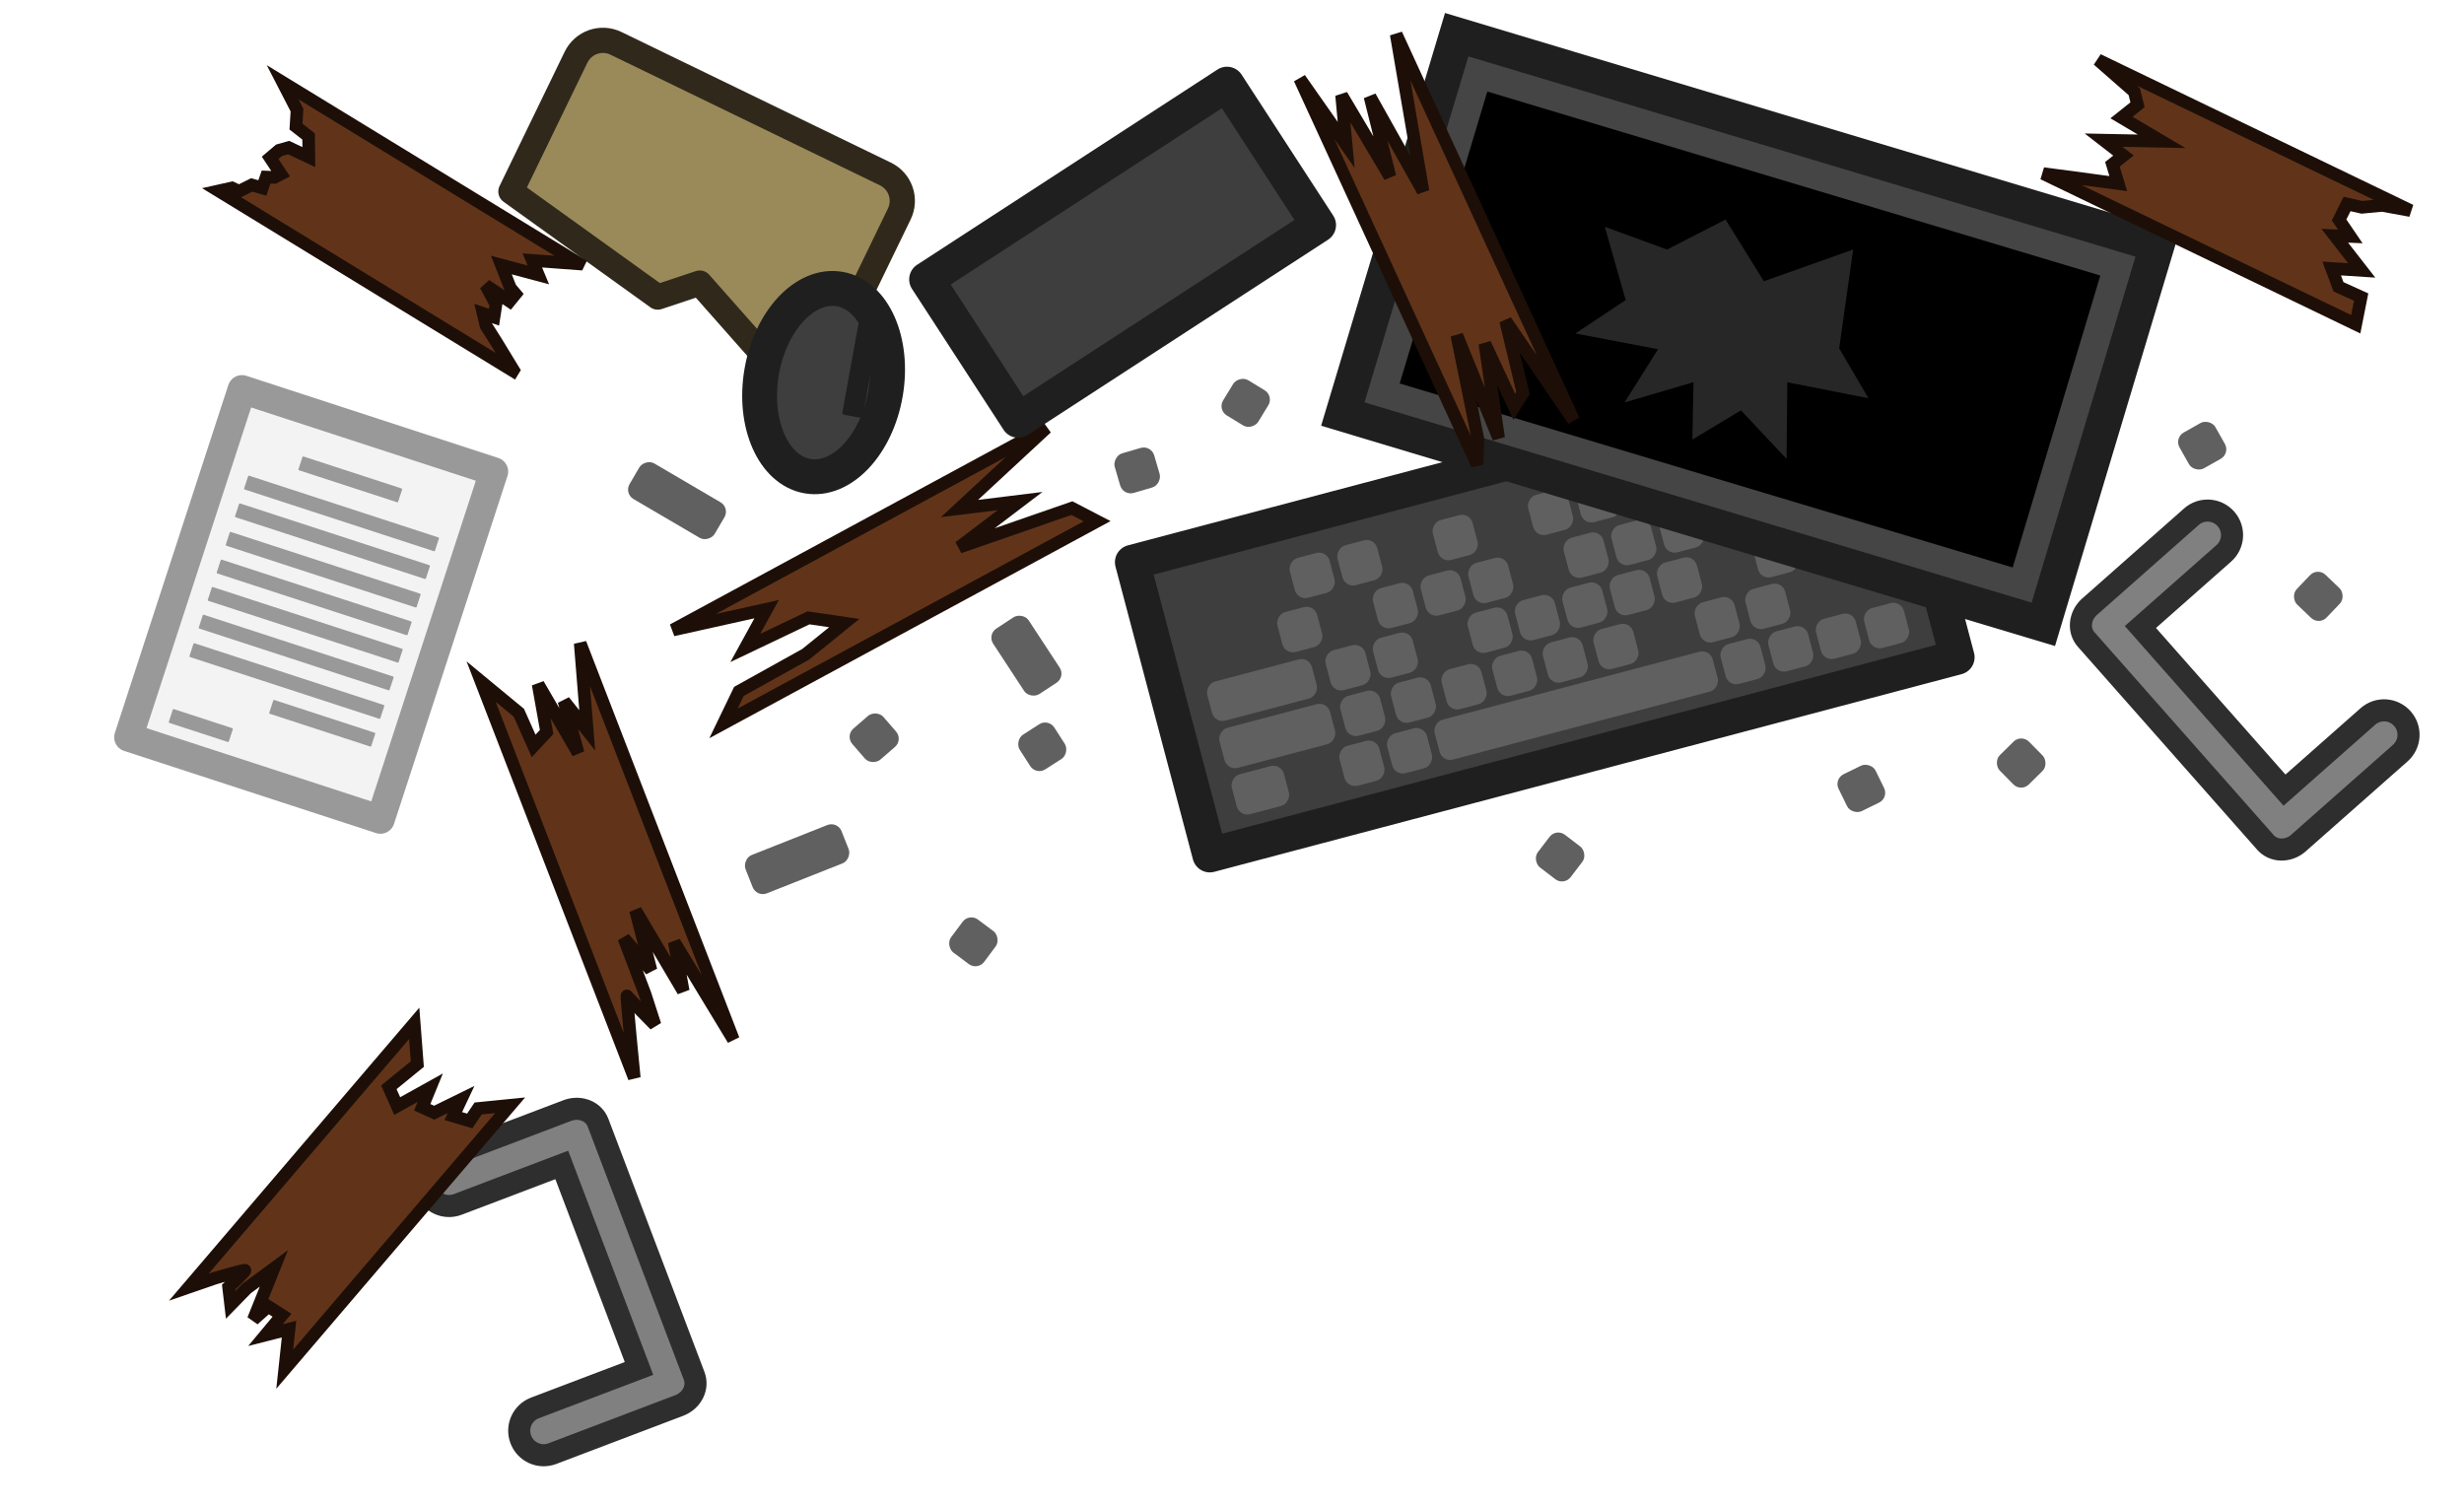 <?xml version="1.0" encoding="UTF-8" standalone="no"?>
<!-- Created with Inkscape (http://www.inkscape.org/) -->

<svg
   width="390.567"
   height="238.736"
   viewBox="0 0 103.338 63.166"
   version="1.1"
   id="svg1"
   inkscape:version="1.3.2 (1:1.3.2+202404261509+091e20ef0f)"
   sodipodi:docname="hq_desk_left_residue.svg"
   xmlns:inkscape="http://www.inkscape.org/namespaces/inkscape"
   xmlns:sodipodi="http://sodipodi.sourceforge.net/DTD/sodipodi-0.dtd"
   xmlns="http://www.w3.org/2000/svg"
   xmlns:svg="http://www.w3.org/2000/svg">
  <sodipodi:namedview
     id="namedview1"
     pagecolor="#ffffff"
     bordercolor="#000000"
     borderopacity="0.25"
     inkscape:showpageshadow="2"
     inkscape:pageopacity="0.0"
     inkscape:pagecheckerboard="0"
     inkscape:deskcolor="#d1d1d1"
     inkscape:document-units="px"
     inkscape:zoom="1.9830139"
     inkscape:cx="170.44762"
     inkscape:cy="89.510215"
     inkscape:window-width="2560"
     inkscape:window-height="1368"
     inkscape:window-x="0"
     inkscape:window-y="0"
     inkscape:window-maximized="1"
     inkscape:current-layer="g9476" />
  <defs
     id="defs1" />
  <g
     inkscape:label="Στρώση 1"
     inkscape:groupmode="layer"
     id="layer1"
     transform="translate(50.608,-236.421)">
    <g
       id="g9476"
       transform="matrix(1,0,0,-1,-2931.087,188.383)">
      <path
         id="rect998-3"
         style="fill:#61341a;fill-opacity:1;stroke:#1d0f07;stroke-width:0.529;stroke-linecap:square;stroke-opacity:1"
         d="m 2908.702,-74.459 3.93,0.875 -0.894,-1.628 2.65,1.263 1.5,-0.22 -1.614,-1.306 -2.804,-1.559 -0.648,-1.342 15.668,8.479 -1.056,0.548 -4.724,-1.639 2.548,1.935 -2.54,-0.313 3.651,3.385 z" />
      <path
         id="path9290"
         style="display:inline;fill:#808080;fill-opacity:1;stroke:#2e2e2e;stroke-width:0.926;stroke-miterlimit:4;stroke-dasharray:none;stroke-opacity:1"
         d="m 2972.384,-69.709 c 0.426,0.376 1.072,0.336 1.448,-0.09 0.376,-0.426 0.336,-1.071 -0.09,-1.447 l -3.496,-3.088 6.043,-6.841 3.496,3.088 c 0.426,0.376 1.071,0.337 1.448,-0.089 0.376,-0.426 0.336,-1.072 -0.09,-1.448 l -4.265,-3.767 c -0.014,-0.012 -0.026,-0.023 -0.04,-0.035 -0.424,-0.341 -1.015,-0.32 -1.348,0.057 l -7.46,8.445 -0.06,0.067 c -0.333,0.377 -0.281,0.966 0.11,1.344 0.012,0.012 0.026,0.023 0.04,0.035 z"
         sodipodi:nodetypes="cssccsssscscsccc" />
      <path
         id="path9292"
         style="display:inline;fill:#808080;fill-opacity:1;stroke:#2e2e2e;stroke-width:0.926;stroke-miterlimit:4;stroke-dasharray:none;stroke-opacity:1"
         d="m 2903.645,-109.002 c -0.531,-0.202 -1.121,0.064 -1.323,0.595 -0.202,0.531 0.064,1.121 0.595,1.323 l 4.361,1.655 -3.239,8.534 -4.361,-1.655 c -0.531,-0.202 -1.121,0.063 -1.323,0.594 -0.202,0.531 0.064,1.121 0.595,1.323 l 5.32,2.019 c 0.017,0.006 0.033,0.012 0.05,0.018 0.517,0.169 1.063,-0.059 1.241,-0.529 l 3.999,-10.535 0.032,-0.084 c 0.178,-0.47 -0.078,-1.003 -0.578,-1.219 -0.016,-0.007 -0.032,-0.013 -0.049,-0.02 z"
         sodipodi:nodetypes="cssccsssscscsccc" />
      <rect
         style="fill:#606060;fill-opacity:1;stroke:none;stroke-width:2.534;stroke-linecap:round;stroke-linejoin:round;stroke-miterlimit:5;stroke-dasharray:none;stroke-opacity:1;paint-order:fill markers stroke"
         id="rect9312"
         width="1.724"
         height="1.729"
         x="-1676.98"
         y="2393.357"
         ry="0.458"
         rx="0.458"
         transform="rotate(-126.711)" />
      <rect
         style="fill:#606060;fill-opacity:1;stroke:none;stroke-width:2.534;stroke-linecap:round;stroke-linejoin:round;stroke-miterlimit:5;stroke-dasharray:none;stroke-opacity:1;paint-order:fill markers stroke"
         id="rect9322"
         width="4.136"
         height="1.729"
         x="-2546.634"
         y="-1412.065"
         ry="0.458"
         rx="0.458"
         transform="rotate(149.628)" />
      <rect
         style="fill:#606060;fill-opacity:1;stroke:none;stroke-width:2.534;stroke-linecap:round;stroke-linejoin:round;stroke-miterlimit:5;stroke-dasharray:none;stroke-opacity:1;paint-order:fill markers stroke"
         id="rect9328"
         width="1.724"
         height="1.729"
         x="-1372.482"
         y="-2623.498"
         ry="0.458"
         rx="0.458"
         transform="rotate(116.039)" />
      <rect
         style="fill:#606060;fill-opacity:1;stroke:none;stroke-width:2.534;stroke-linecap:round;stroke-linejoin:round;stroke-miterlimit:5;stroke-dasharray:none;stroke-opacity:1;paint-order:fill markers stroke"
         id="rect9332"
         width="1.724"
         height="1.729"
         x="-2418.555"
         y="1645.935"
         ry="0.458"
         rx="0.458"
         transform="rotate(-147.294)" />
      <rect
         style="fill:#606060;fill-opacity:1;stroke:none;stroke-width:2.534;stroke-linecap:round;stroke-linejoin:round;stroke-miterlimit:5;stroke-dasharray:none;stroke-opacity:1;paint-order:fill markers stroke"
         id="rect9344"
         width="1.724"
         height="1.729"
         x="-1970.229"
         y="-2154.36"
         ry="0.458"
         rx="0.458"
         transform="rotate(130.892)" />
      <rect
         style="fill:#606060;fill-opacity:1;stroke:none;stroke-width:2.534;stroke-linecap:round;stroke-linejoin:round;stroke-miterlimit:5;stroke-dasharray:none;stroke-opacity:1;paint-order:fill markers stroke"
         id="rect9354"
         width="1.724"
         height="1.729"
         x="-1724.757"
         y="2389.453"
         ry="0.458"
         rx="0.458"
         transform="rotate(-127.432)" />
      <rect
         style="fill:#606060;fill-opacity:1;stroke:none;stroke-width:2.534;stroke-linecap:round;stroke-linejoin:round;stroke-miterlimit:5;stroke-dasharray:none;stroke-opacity:1;paint-order:fill markers stroke"
         id="rect9368"
         width="1.724"
         height="1.729"
         x="-1520.07"
         y="-2557.077"
         ry="0.458"
         rx="0.458"
         transform="rotate(119.438)" />
      <rect
         style="fill:#606060;fill-opacity:1;stroke:none;stroke-width:2.534;stroke-linecap:round;stroke-linejoin:round;stroke-miterlimit:5;stroke-dasharray:none;stroke-opacity:1;paint-order:fill markers stroke"
         id="rect9376"
         width="1.724"
         height="1.729"
         x="-2538.255"
         y="-1472.842"
         ry="0.458"
         rx="0.458"
         transform="rotate(148.613)" />
      <rect
         style="fill:#606060;fill-opacity:1;stroke:none;stroke-width:2.534;stroke-linecap:round;stroke-linejoin:round;stroke-miterlimit:5;stroke-dasharray:none;stroke-opacity:1;paint-order:fill markers stroke"
         id="rect9384"
         width="1.724"
         height="1.729"
         x="-2792.224"
         y="886.311"
         ry="0.458"
         rx="0.458"
         transform="rotate(-163.694)" />
      <rect
         style="fill:#606060;fill-opacity:1;stroke:none;stroke-width:2.534;stroke-linecap:round;stroke-linejoin:round;stroke-miterlimit:5;stroke-dasharray:none;stroke-opacity:1;paint-order:fill markers stroke"
         id="rect9398"
         width="1.724"
         height="1.729"
         x="-2057.226"
         y="2136.998"
         ry="0.458"
         rx="0.458"
         transform="rotate(-135.433)" />
      <rect
         style="fill:#606060;fill-opacity:1;stroke:none;stroke-width:2.534;stroke-linecap:round;stroke-linejoin:round;stroke-miterlimit:5;stroke-dasharray:none;stroke-opacity:1;paint-order:fill markers stroke"
         id="rect9402"
         width="1.724"
         height="1.729"
         x="-2005.757"
         y="2201.968"
         ry="0.458"
         rx="0.458"
         transform="rotate(-133.712)" />
      <rect
         style="fill:#606060;fill-opacity:1;stroke:none;stroke-width:2.534;stroke-linecap:round;stroke-linejoin:round;stroke-miterlimit:5;stroke-dasharray:none;stroke-opacity:1;paint-order:fill markers stroke"
         id="rect9408"
         width="4.33"
         height="1.729"
         x="-2680.219"
         y="1150.639"
         ry="0.458"
         rx="0.458"
         transform="rotate(-158.386)" />
      <g
         id="g2"
         transform="rotate(14.816,2733.048,-171.037)">
        <rect
           style="fill:#3e3e3e;fill-opacity:1;stroke:#1f1f1f;stroke-width:1.462;stroke-linecap:round;stroke-linejoin:round;stroke-miterlimit:5;stroke-dasharray:none;stroke-opacity:1;paint-order:fill markers stroke"
           id="rect9296"
           width="32.422"
           height="12.701"
           x="-2979.334"
           y="124.766"
           transform="scale(-1)" />
        <rect
           style="fill:#606060;fill-opacity:1;stroke:none;stroke-width:2.534;stroke-linecap:round;stroke-linejoin:round;stroke-miterlimit:5;stroke-dasharray:none;stroke-opacity:1;paint-order:fill markers stroke"
           id="rect9298"
           width="1.724"
           height="1.729"
           x="-2977.673"
           y="126.364"
           ry="0.458"
           rx="0.458"
           transform="scale(-1)" />
        <rect
           style="fill:#606060;fill-opacity:1;stroke:none;stroke-width:2.534;stroke-linecap:round;stroke-linejoin:round;stroke-miterlimit:5;stroke-dasharray:none;stroke-opacity:1;paint-order:fill markers stroke"
           id="rect9300"
           width="1.724"
           height="1.729"
           x="-2977.673"
           y="134.558"
           ry="0.458"
           rx="0.458"
           transform="scale(-1)" />
        <rect
           style="fill:#606060;fill-opacity:1;stroke:none;stroke-width:2.534;stroke-linecap:round;stroke-linejoin:round;stroke-miterlimit:5;stroke-dasharray:none;stroke-opacity:1;paint-order:fill markers stroke"
           id="rect9302"
           width="1.724"
           height="1.729"
           x="-2975.605"
           y="134.477"
           ry="0.458"
           rx="0.458"
           transform="scale(-1)" />
        <rect
           style="fill:#606060;fill-opacity:1;stroke:none;stroke-width:2.534;stroke-linecap:round;stroke-linejoin:round;stroke-miterlimit:5;stroke-dasharray:none;stroke-opacity:1;paint-order:fill markers stroke"
           id="rect9304"
           width="1.724"
           height="1.729"
           x="-2973.537"
           y="134.477"
           ry="0.458"
           rx="0.458"
           transform="scale(-1)" />
        <rect
           style="fill:#606060;fill-opacity:1;stroke:none;stroke-width:2.534;stroke-linecap:round;stroke-linejoin:round;stroke-miterlimit:5;stroke-dasharray:none;stroke-opacity:1;paint-order:fill markers stroke"
           id="rect9306"
           width="1.724"
           height="1.729"
           x="-2971.469"
           y="134.477"
           ry="0.458"
           rx="0.458"
           transform="scale(-1)" />
        <rect
           style="fill:#606060;fill-opacity:1;stroke:none;stroke-width:2.534;stroke-linecap:round;stroke-linejoin:round;stroke-miterlimit:5;stroke-dasharray:none;stroke-opacity:1;paint-order:fill markers stroke"
           id="rect9308"
           width="1.724"
           height="1.729"
           x="-2956.992"
           y="134.52"
           ry="0.458"
           rx="0.458"
           transform="scale(-1)" />
        <rect
           style="fill:#606060;fill-opacity:1;stroke:none;stroke-width:2.534;stroke-linecap:round;stroke-linejoin:round;stroke-miterlimit:5;stroke-dasharray:none;stroke-opacity:1;paint-order:fill markers stroke"
           id="rect9310"
           width="1.724"
           height="1.729"
           x="-2954.924"
           y="134.516"
           ry="0.458"
           rx="0.458"
           transform="scale(-1)" />
        <rect
           style="fill:#606060;fill-opacity:1;stroke:none;stroke-width:2.534;stroke-linecap:round;stroke-linejoin:round;stroke-miterlimit:5;stroke-dasharray:none;stroke-opacity:1;paint-order:fill markers stroke"
           id="rect9314"
           width="2.262"
           height="1.729"
           x="-2950.788"
           y="134.516"
           ry="0.458"
           rx="0.458"
           transform="scale(-1)" />
        <rect
           style="fill:#606060;fill-opacity:1;stroke:none;stroke-width:2.534;stroke-linecap:round;stroke-linejoin:round;stroke-miterlimit:5;stroke-dasharray:none;stroke-opacity:1;paint-order:fill markers stroke"
           id="rect9316"
           width="12.065"
           height="1.729"
           x="-2969.401"
           y="134.477"
           ry="0.458"
           rx="0.458"
           transform="scale(-1)" />
        <rect
           style="fill:#606060;fill-opacity:1;stroke:none;stroke-width:2.534;stroke-linecap:round;stroke-linejoin:round;stroke-miterlimit:5;stroke-dasharray:none;stroke-opacity:1;paint-order:fill markers stroke"
           id="rect9318"
           width="2.763"
           height="1.729"
           x="-2977.659"
           y="128.482"
           ry="0.458"
           rx="0.458"
           transform="scale(-1)" />
        <rect
           style="fill:#606060;fill-opacity:1;stroke:none;stroke-width:2.534;stroke-linecap:round;stroke-linejoin:round;stroke-miterlimit:5;stroke-dasharray:none;stroke-opacity:1;paint-order:fill markers stroke"
           id="rect9320"
           width="3.301"
           height="1.729"
           x="-2977.673"
           y="130.457"
           ry="0.458"
           rx="0.458"
           transform="scale(-1)" />
        <rect
           style="fill:#606060;fill-opacity:1;stroke:none;stroke-width:2.534;stroke-linecap:round;stroke-linejoin:round;stroke-miterlimit:5;stroke-dasharray:none;stroke-opacity:1;paint-order:fill markers stroke"
           id="rect9324"
           width="4.795"
           height="1.737"
           x="-2953.321"
           y="132.499"
           ry="0.458"
           rx="0.458"
           transform="scale(-1)" />
        <rect
           style="fill:#606060;fill-opacity:1;stroke:none;stroke-width:2.534;stroke-linecap:round;stroke-linejoin:round;stroke-miterlimit:5;stroke-dasharray:none;stroke-opacity:1;paint-order:fill markers stroke"
           id="rect9326"
           width="1.724"
           height="1.729"
           x="-2975.605"
           y="126.364"
           ry="0.458"
           rx="0.458"
           transform="scale(-1)" />
        <rect
           style="fill:#606060;fill-opacity:1;stroke:none;stroke-width:2.534;stroke-linecap:round;stroke-linejoin:round;stroke-miterlimit:5;stroke-dasharray:none;stroke-opacity:1;paint-order:fill markers stroke"
           id="rect9330"
           width="1.724"
           height="1.729"
           x="-2973.927"
           y="130.495"
           ry="0.458"
           rx="0.458"
           transform="scale(-1)" />
        <rect
           style="fill:#606060;fill-opacity:1;stroke:none;stroke-width:2.534;stroke-linecap:round;stroke-linejoin:round;stroke-miterlimit:5;stroke-dasharray:none;stroke-opacity:1;paint-order:fill markers stroke"
           id="rect9334"
           width="1.724"
           height="1.729"
           x="-2969.768"
           y="130.495"
           ry="0.458"
           rx="0.458"
           transform="scale(-1)" />
        <rect
           style="fill:#606060;fill-opacity:1;stroke:none;stroke-width:2.534;stroke-linecap:round;stroke-linejoin:round;stroke-miterlimit:5;stroke-dasharray:none;stroke-opacity:1;paint-order:fill markers stroke"
           id="rect9336"
           width="1.724"
           height="1.729"
           x="-2967.714"
           y="130.495"
           ry="0.458"
           rx="0.458"
           transform="scale(-1)" />
        <rect
           style="fill:#606060;fill-opacity:1;stroke:none;stroke-width:2.534;stroke-linecap:round;stroke-linejoin:round;stroke-miterlimit:5;stroke-dasharray:none;stroke-opacity:1;paint-order:fill markers stroke"
           id="rect9338"
           width="1.724"
           height="1.729"
           x="-2965.659"
           y="130.495"
           ry="0.458"
           rx="0.458"
           transform="scale(-1)" />
        <rect
           style="fill:#606060;fill-opacity:1;stroke:none;stroke-width:2.534;stroke-linecap:round;stroke-linejoin:round;stroke-miterlimit:5;stroke-dasharray:none;stroke-opacity:1;paint-order:fill markers stroke"
           id="rect9340"
           width="1.724"
           height="1.729"
           x="-2963.604"
           y="130.495"
           ry="0.458"
           rx="0.458"
           transform="scale(-1)" />
        <rect
           style="fill:#606060;fill-opacity:1;stroke:none;stroke-width:2.534;stroke-linecap:round;stroke-linejoin:round;stroke-miterlimit:5;stroke-dasharray:none;stroke-opacity:1;paint-order:fill markers stroke"
           id="rect9342"
           width="1.724"
           height="1.729"
           x="-2961.55"
           y="130.495"
           ry="0.458"
           rx="0.458"
           transform="scale(-1)" />
        <rect
           style="fill:#606060;fill-opacity:1;stroke:none;stroke-width:2.534;stroke-linecap:round;stroke-linejoin:round;stroke-miterlimit:5;stroke-dasharray:none;stroke-opacity:1;paint-order:fill markers stroke"
           id="rect9346"
           width="1.724"
           height="1.729"
           x="-2957.44"
           y="130.495"
           ry="0.458"
           rx="0.458"
           transform="scale(-1)" />
        <rect
           style="fill:#606060;fill-opacity:1;stroke:none;stroke-width:2.534;stroke-linecap:round;stroke-linejoin:round;stroke-miterlimit:5;stroke-dasharray:none;stroke-opacity:1;paint-order:fill markers stroke"
           id="rect9348"
           width="1.724"
           height="1.729"
           x="-2955.385"
           y="130.491"
           ry="0.458"
           rx="0.458"
           transform="scale(-1)" />
        <rect
           style="fill:#606060;fill-opacity:1;stroke:none;stroke-width:2.534;stroke-linecap:round;stroke-linejoin:round;stroke-miterlimit:5;stroke-dasharray:none;stroke-opacity:1;paint-order:fill markers stroke"
           id="rect9350"
           width="1.724"
           height="1.729"
           x="-2973.065"
           y="132.507"
           ry="0.458"
           rx="0.458"
           transform="scale(-1)" />
        <rect
           style="fill:#606060;fill-opacity:1;stroke:none;stroke-width:2.534;stroke-linecap:round;stroke-linejoin:round;stroke-miterlimit:5;stroke-dasharray:none;stroke-opacity:1;paint-order:fill markers stroke"
           id="rect9352"
           width="1.724"
           height="1.729"
           x="-2970.869"
           y="132.507"
           ry="0.458"
           rx="0.458"
           transform="scale(-1)" />
        <rect
           style="fill:#606060;fill-opacity:1;stroke:none;stroke-width:2.534;stroke-linecap:round;stroke-linejoin:round;stroke-miterlimit:5;stroke-dasharray:none;stroke-opacity:1;paint-order:fill markers stroke"
           id="rect9356"
           width="1.724"
           height="1.729"
           x="-2966.476"
           y="132.507"
           ry="0.458"
           rx="0.458"
           transform="scale(-1)" />
        <rect
           style="fill:#606060;fill-opacity:1;stroke:none;stroke-width:2.534;stroke-linecap:round;stroke-linejoin:round;stroke-miterlimit:5;stroke-dasharray:none;stroke-opacity:1;paint-order:fill markers stroke"
           id="rect9358"
           width="1.724"
           height="1.729"
           x="-2964.279"
           y="132.507"
           ry="0.458"
           rx="0.458"
           transform="scale(-1)" />
        <rect
           style="fill:#606060;fill-opacity:1;stroke:none;stroke-width:2.534;stroke-linecap:round;stroke-linejoin:round;stroke-miterlimit:5;stroke-dasharray:none;stroke-opacity:1;paint-order:fill markers stroke"
           id="rect9360"
           width="1.724"
           height="1.729"
           x="-2962.083"
           y="132.507"
           ry="0.458"
           rx="0.458"
           transform="scale(-1)" />
        <rect
           style="fill:#606060;fill-opacity:1;stroke:none;stroke-width:2.534;stroke-linecap:round;stroke-linejoin:round;stroke-miterlimit:5;stroke-dasharray:none;stroke-opacity:1;paint-order:fill markers stroke"
           id="rect9362"
           width="1.724"
           height="1.729"
           x="-2959.887"
           y="132.507"
           ry="0.458"
           rx="0.458"
           transform="scale(-1)" />
        <rect
           style="fill:#606060;fill-opacity:1;stroke:none;stroke-width:2.534;stroke-linecap:round;stroke-linejoin:round;stroke-miterlimit:5;stroke-dasharray:none;stroke-opacity:1;paint-order:fill markers stroke"
           id="rect9364"
           width="1.724"
           height="1.729"
           x="-2957.69"
           y="132.507"
           ry="0.458"
           rx="0.458"
           transform="scale(-1)" />
        <rect
           style="fill:#606060;fill-opacity:1;stroke:none;stroke-width:2.534;stroke-linecap:round;stroke-linejoin:round;stroke-miterlimit:5;stroke-dasharray:none;stroke-opacity:1;paint-order:fill markers stroke"
           id="rect9366"
           width="1.724"
           height="1.729"
           x="-2955.494"
           y="132.499"
           ry="0.458"
           rx="0.458"
           transform="scale(-1)" />
        <rect
           style="fill:#606060;fill-opacity:1;stroke:none;stroke-width:2.534;stroke-linecap:round;stroke-linejoin:round;stroke-miterlimit:5;stroke-dasharray:none;stroke-opacity:1;paint-order:fill markers stroke"
           id="rect9370"
           width="1.724"
           height="1.729"
           x="-2970.384"
           y="128.482"
           ry="0.458"
           rx="0.458"
           transform="scale(-1)" />
        <rect
           style="fill:#606060;fill-opacity:1;stroke:none;stroke-width:2.534;stroke-linecap:round;stroke-linejoin:round;stroke-miterlimit:5;stroke-dasharray:none;stroke-opacity:1;paint-order:fill markers stroke"
           id="rect9372"
           width="1.724"
           height="1.729"
           x="-2968.316"
           y="128.482"
           ry="0.458"
           rx="0.458"
           transform="scale(-1)" />
        <rect
           style="fill:#606060;fill-opacity:1;stroke:none;stroke-width:2.534;stroke-linecap:round;stroke-linejoin:round;stroke-miterlimit:5;stroke-dasharray:none;stroke-opacity:1;paint-order:fill markers stroke"
           id="rect9374"
           width="1.724"
           height="1.729"
           x="-2966.248"
           y="128.482"
           ry="0.458"
           rx="0.458"
           transform="scale(-1)" />
        <rect
           style="fill:#606060;fill-opacity:1;stroke:none;stroke-width:2.534;stroke-linecap:round;stroke-linejoin:round;stroke-miterlimit:5;stroke-dasharray:none;stroke-opacity:1;paint-order:fill markers stroke"
           id="rect9378"
           width="1.724"
           height="1.729"
           x="-2962.111"
           y="128.482"
           ry="0.458"
           rx="0.458"
           transform="scale(-1)" />
        <rect
           style="fill:#606060;fill-opacity:1;stroke:none;stroke-width:2.534;stroke-linecap:round;stroke-linejoin:round;stroke-miterlimit:5;stroke-dasharray:none;stroke-opacity:1;paint-order:fill markers stroke"
           id="rect9380"
           width="1.724"
           height="1.729"
           x="-2960.043"
           y="128.482"
           ry="0.458"
           rx="0.458"
           transform="scale(-1)" />
        <rect
           style="fill:#606060;fill-opacity:1;stroke:none;stroke-width:2.534;stroke-linecap:round;stroke-linejoin:round;stroke-miterlimit:5;stroke-dasharray:none;stroke-opacity:1;paint-order:fill markers stroke"
           id="rect9382"
           width="1.724"
           height="1.729"
           x="-2957.975"
           y="128.482"
           ry="0.458"
           rx="0.458"
           transform="scale(-1)" />
        <rect
           style="fill:#606060;fill-opacity:1;stroke:none;stroke-width:2.534;stroke-linecap:round;stroke-linejoin:round;stroke-miterlimit:5;stroke-dasharray:none;stroke-opacity:1;paint-order:fill markers stroke"
           id="rect9386"
           width="1.724"
           height="1.729"
           x="-2953.839"
           y="128.428"
           ry="0.458"
           rx="0.458"
           transform="scale(-1)" />
        <rect
           style="fill:#606060;fill-opacity:1;stroke:none;stroke-width:2.534;stroke-linecap:round;stroke-linejoin:round;stroke-miterlimit:5;stroke-dasharray:none;stroke-opacity:1;paint-order:fill markers stroke"
           id="rect9388"
           width="1.724"
           height="1.729"
           x="-2973.537"
           y="126.364"
           ry="0.458"
           rx="0.458"
           transform="scale(-1)" />
        <rect
           style="fill:#606060;fill-opacity:1;stroke:none;stroke-width:2.534;stroke-linecap:round;stroke-linejoin:round;stroke-miterlimit:5;stroke-dasharray:none;stroke-opacity:1;paint-order:fill markers stroke"
           id="rect9390"
           width="1.724"
           height="1.729"
           x="-2971.469"
           y="126.364"
           ry="0.458"
           rx="0.458"
           transform="scale(-1)" />
        <rect
           style="fill:#606060;fill-opacity:1;stroke:none;stroke-width:2.534;stroke-linecap:round;stroke-linejoin:round;stroke-miterlimit:5;stroke-dasharray:none;stroke-opacity:1;paint-order:fill markers stroke"
           id="rect9392"
           width="1.724"
           height="1.729"
           x="-2969.401"
           y="126.364"
           ry="0.458"
           rx="0.458"
           transform="scale(-1)" />
        <rect
           style="fill:#606060;fill-opacity:1;stroke:none;stroke-width:2.534;stroke-linecap:round;stroke-linejoin:round;stroke-miterlimit:5;stroke-dasharray:none;stroke-opacity:1;paint-order:fill markers stroke"
           id="rect9394"
           width="1.724"
           height="1.729"
           x="-2967.332"
           y="126.364"
           ry="0.458"
           rx="0.458"
           transform="scale(-1)" />
        <rect
           style="fill:#606060;fill-opacity:1;stroke:none;stroke-width:2.534;stroke-linecap:round;stroke-linejoin:round;stroke-miterlimit:5;stroke-dasharray:none;stroke-opacity:1;paint-order:fill markers stroke"
           id="rect9396"
           width="1.724"
           height="1.729"
           x="-2965.265"
           y="126.364"
           ry="0.458"
           rx="0.458"
           transform="scale(-1)" />
        <rect
           style="fill:#606060;fill-opacity:1;stroke:none;stroke-width:2.534;stroke-linecap:round;stroke-linejoin:round;stroke-miterlimit:5;stroke-dasharray:none;stroke-opacity:1;paint-order:fill markers stroke"
           id="rect9400"
           width="1.724"
           height="1.729"
           x="-2961.128"
           y="126.364"
           ry="0.458"
           rx="0.458"
           transform="scale(-1)" />
        <rect
           style="fill:#606060;fill-opacity:1;stroke:none;stroke-width:2.534;stroke-linecap:round;stroke-linejoin:round;stroke-miterlimit:5;stroke-dasharray:none;stroke-opacity:1;paint-order:fill markers stroke"
           id="rect9404"
           width="1.724"
           height="1.729"
           x="-2956.992"
           y="126.364"
           ry="0.458"
           rx="0.458"
           transform="scale(-1)" />
        <rect
           style="fill:#606060;fill-opacity:1;stroke:none;stroke-width:2.534;stroke-linecap:round;stroke-linejoin:round;stroke-miterlimit:5;stroke-dasharray:none;stroke-opacity:1;paint-order:fill markers stroke"
           id="rect9406"
           width="1.724"
           height="1.729"
           x="-2954.924"
           y="126.364"
           ry="0.458"
           rx="0.458"
           transform="scale(-1)" />
        <rect
           style="fill:#606060;fill-opacity:1;stroke:none;stroke-width:2.534;stroke-linecap:round;stroke-linejoin:round;stroke-miterlimit:5;stroke-dasharray:none;stroke-opacity:1;paint-order:fill markers stroke"
           id="rect9410"
           width="4.543"
           height="1.696"
           x="-2953.069"
           y="130.491"
           ry="0.458"
           rx="0.458"
           transform="scale(-1)" />
      </g>
      <rect
         style="fill:#606060;fill-opacity:1;stroke:none;stroke-width:2.534;stroke-linecap:round;stroke-linejoin:round;stroke-miterlimit:5;stroke-dasharray:none;stroke-opacity:1;paint-order:fill markers stroke"
         id="rect9412"
         width="3.285"
         height="1.783"
         x="-1667.804"
         y="-2404.351"
         ry="0.458"
         rx="0.458"
         transform="rotate(123.251)" />
      <rect
         style="fill:#3e3e3e;fill-opacity:1;stroke:#1f1f1f;stroke-width:1.462;stroke-linecap:round;stroke-linejoin:round;stroke-miterlimit:5;stroke-dasharray:none;stroke-opacity:1;paint-order:fill markers stroke"
         id="rect9416"
         width="15.025"
         height="7.049"
         x="-2430.186"
         y="1641.071"
         ry="0"
         transform="rotate(-146.977)" />
      <path
         id="rect9424"
         style="fill:#9a8a59;fill-opacity:1;stroke:#30291b;stroke-width:1.058;stroke-linecap:round;stroke-linejoin:round;stroke-miterlimit:5;stroke-dasharray:none;stroke-opacity:1;paint-order:fill markers stroke"
         d="m 2918.194,-57.013 c 0.304,0.627 0.044,1.375 -0.583,1.679 l -11.296,5.477 c -0.626,0.304 -1.375,0.044 -1.679,-0.583 l -2.73,-5.63 6.158,-4.427 1.762,0.587 4.497,-5.087 z"
         sodipodi:nodetypes="ssssccccscc" />
      <ellipse
         style="fill:#3e3e3e;fill-opacity:1;stroke:#1f1f1f;stroke-width:1.462;stroke-linecap:square;stroke-linejoin:miter;stroke-miterlimit:5;stroke-dasharray:none;stroke-opacity:1;paint-order:fill markers stroke"
         id="ellipse9426"
         cx="-2885.213"
         cy="-432.457"
         rx="2.637"
         ry="3.979"
         transform="matrix(-0.985,0.17,-0.169,-0.986,0,0)" />
      <rect
         style="fill:#f3f3f3;fill-opacity:1;stroke:#999999;stroke-width:1.2;stroke-linecap:round;stroke-linejoin:round;stroke-dasharray:none;stroke-opacity:1;stop-color:#000000"
         id="rect9448"
         width="11.113"
         height="15.346"
         x="-2779.222"
         y="-835.126"
         transform="rotate(161.936)" />
      <rect
         style="fill:#999999;fill-opacity:1;stroke:none;stroke-width:1.194;stroke-linecap:round;stroke-linejoin:round;stroke-miterlimit:5;stroke-dasharray:none;stroke-opacity:1;paint-order:fill markers stroke"
         id="rect9450"
         width="4.397"
         height="0.608"
         x="-2775.797"
         y="-833.252"
         ry="0.033"
         rx="0.033"
         transform="rotate(161.936)" />
      <rect
         style="fill:#999999;fill-opacity:1;stroke:none;stroke-width:1.194;stroke-linecap:round;stroke-linejoin:round;stroke-miterlimit:5;stroke-dasharray:none;stroke-opacity:1;paint-order:fill markers stroke"
         id="rect9452"
         width="8.419"
         height="0.608"
         x="-2777.902"
         y="-831.779"
         ry="0.033"
         rx="0.033"
         transform="rotate(161.936)" />
      <rect
         style="fill:#999999;fill-opacity:1;stroke:none;stroke-width:1.194;stroke-linecap:round;stroke-linejoin:round;stroke-miterlimit:5;stroke-dasharray:none;stroke-opacity:1;paint-order:fill markers stroke"
         id="rect9454"
         width="8.419"
         height="0.608"
         x="-2777.902"
         y="-830.555"
         ry="0.033"
         rx="0.033"
         transform="rotate(161.936)" />
      <rect
         style="fill:#999999;fill-opacity:1;stroke:none;stroke-width:1.194;stroke-linecap:round;stroke-linejoin:round;stroke-miterlimit:5;stroke-dasharray:none;stroke-opacity:1;paint-order:fill markers stroke"
         id="rect9456"
         width="8.419"
         height="0.608"
         x="-2777.902"
         y="-829.298"
         ry="0.033"
         rx="0.033"
         transform="rotate(161.936)" />
      <rect
         style="fill:#999999;fill-opacity:1;stroke:none;stroke-width:1.194;stroke-linecap:round;stroke-linejoin:round;stroke-miterlimit:5;stroke-dasharray:none;stroke-opacity:1;paint-order:fill markers stroke"
         id="rect9458"
         width="8.419"
         height="0.608"
         x="-2777.902"
         y="-828.075"
         ry="0.033"
         rx="0.033"
         transform="rotate(161.936)" />
      <rect
         style="fill:#999999;fill-opacity:1;stroke:none;stroke-width:1.194;stroke-linecap:round;stroke-linejoin:round;stroke-miterlimit:5;stroke-dasharray:none;stroke-opacity:1;paint-order:fill markers stroke"
         id="rect9460"
         width="8.419"
         height="0.608"
         x="-2777.902"
         y="-826.867"
         ry="0.033"
         rx="0.033"
         transform="rotate(161.936)" />
      <rect
         style="fill:#999999;fill-opacity:1;stroke:none;stroke-width:1.194;stroke-linecap:round;stroke-linejoin:round;stroke-miterlimit:5;stroke-dasharray:none;stroke-opacity:1;paint-order:fill markers stroke"
         id="rect9462"
         width="8.419"
         height="0.608"
         x="-2777.902"
         y="-825.644"
         ry="0.033"
         rx="0.033"
         transform="rotate(161.936)" />
      <rect
         style="fill:#999999;fill-opacity:1;stroke:none;stroke-width:1.194;stroke-linecap:round;stroke-linejoin:round;stroke-miterlimit:5;stroke-dasharray:none;stroke-opacity:1;paint-order:fill markers stroke"
         id="rect9464"
         width="8.419"
         height="0.608"
         x="-2777.902"
         y="-824.387"
         ry="0.033"
         rx="0.033"
         transform="rotate(161.936)" />
      <rect
         style="fill:#999999;fill-opacity:1;stroke:none;stroke-width:1.194;stroke-linecap:round;stroke-linejoin:round;stroke-miterlimit:5;stroke-dasharray:none;stroke-opacity:1;paint-order:fill markers stroke"
         id="rect9466"
         width="4.5"
         height="0.608"
         x="-2777.902"
         y="-823.163"
         ry="0.033"
         rx="0.033"
         transform="rotate(161.936)" />
      <rect
         style="fill:#999999;fill-opacity:1;stroke:none;stroke-width:1.194;stroke-linecap:round;stroke-linejoin:round;stroke-miterlimit:5;stroke-dasharray:none;stroke-opacity:1;paint-order:fill markers stroke"
         id="rect9468"
         width="2.648"
         height="0.608"
         x="-2772.164"
         y="-821.493"
         ry="0.033"
         rx="0.033"
         transform="rotate(161.936)" />
      <rect
         style="fill:#1f1f1f;fill-opacity:1;stroke:#1f1f1f;stroke-width:0.1;stroke-linecap:round;stroke-linejoin:round;stroke-dasharray:none;stroke-opacity:1;stop-color:#000000"
         id="rect9474"
         width="0.771"
         height="3.853"
         x="2880.735"
         y="455.88"
         rx="0.033"
         ry="0.033"
         transform="rotate(-10.277)" />
      <g
         id="g1"
         transform="rotate(-16.708,3105.731,-61.31)">
        <rect
           style="fill:#454545;fill-opacity:1;stroke:#1f1f1f;stroke-width:1.462;stroke-linecap:square;stroke-linejoin:miter;stroke-miterlimit:5;stroke-dasharray:none;stroke-opacity:1;paint-order:fill markers stroke"
           id="rect9418"
           width="30.673"
           height="16.611"
           x="-2975.778"
           y="97.187"
           ry="0"
           transform="scale(-1)" />
        <rect
           style="fill:#000000;fill-opacity:1;stroke:none;stroke-width:2.3;stroke-linecap:round;stroke-dasharray:none"
           id="rect1"
           width="26.842"
           height="12.784"
           x="2947.02"
           y="99.101"
           transform="scale(1,-1)" />
        <path
           style="fill:#272727;fill-opacity:1;stroke:none;stroke-width:2.3;stroke-linecap:round;stroke-dasharray:none"
           d="m 2956.145,-103.281 1.988,1.912 2.282,-2.018 3.205,2.351 0.631,-4.14 1.777,-1.649 -3.451,-0.337 0.892,-3.087 -2.416,1.4 -1.601,-1.759 -0.644,2.318 -2.525,-1.643 0.701,2.54 -3.507,-0.364 1.615,1.949 -1.721,2.69 z"
           id="path1"
           sodipodi:nodetypes="ccccccccccccccccc" />
      </g>
      <path
         id="rect854"
         style="fill:#61341a;fill-opacity:1;stroke:#1d0f07;stroke-width:0.529;stroke-linecap:square;stroke-linejoin:miter;stroke-miterlimit:4;stroke-dasharray:none;stroke-opacity:1"
         d="m 2901.873,-94.393 -1.341,-0.134 -0.353,-0.523 -0.691,0.205 0.327,0.694 -1.126,-0.552 -0.503,0.227 0.336,0.82 -1.384,-0.77 -0.351,0.788 1.194,0.975 -0.131,1.706 -9.452,-11.064 1.087,0.375 c 0,0 1.175,0.347 1.262,0.339 0.086,-0.007 -0.681,-0.713 -0.681,-0.713 l 0.087,-0.742 0.669,0.685 1.144,0.845 -0.862,-2.149 0.623,0.553 0.579,-0.37 -0.693,-0.832 0.988,0.251 -0.18,-1.679 z" />
      <path
         id="rect1110"
         style="fill:#61341a;fill-opacity:1;stroke:#1d0f07;stroke-width:0.529;stroke-linecap:square;stroke-linejoin:miter;stroke-miterlimit:4;stroke-dasharray:none;stroke-opacity:1"
         d="m 2979.277,-61.637 0.226,1.14 -0.951,0.432 -0.286,0.767 1.261,-0.081 -1.132,1.455 0.653,-0.029 -0.47,0.69 0.335,0.671 0.622,-0.14 0.85,0.081 1.19,-0.218 -13.109,6.319 1.522,-1.333 0.137,-0.548 -0.672,-0.536 1.686,-0.997 -2.436,0.048 0.833,-0.645 -0.464,-0.366 0.246,-0.811 -3.149,0.421 z" />
      <path
         id="rect1112"
         style="fill:#61341a;fill-opacity:1;stroke:#1d0f07;stroke-width:0.529;stroke-linecap:square;stroke-linejoin:miter;stroke-miterlimit:4;stroke-dasharray:none;stroke-opacity:1"
         d="m 2892.334,-51.489 0.601,-1.165 -0.043,-0.693 0.53,-0.415 0.01,-0.866 -0.846,0.401 -0.402,-0.113 -0.375,-0.318 0.45,-0.679 -0.277,-0.142 -0.342,0.015 -0.161,-0.458 -0.44,0.129 -0.536,-0.266 -0.295,0.139 -0.56,-0.125 12.344,-7.548 0.02,0.033 -0.704,1.156 -0.449,0.712 -0.12,0.509 0.457,-0.157 0.083,0.534 -0.431,0.805 1.003,-0.672 0.247,0.304 -0.215,0.254 -0.377,0.962 1.55,-0.414 -0.253,0.608 1.934,-0.144 0.013,0.027 z" />
      <path
         id="rect998"
         style="fill:#61341a;fill-opacity:1;stroke:#1d0f07;stroke-width:0.529;stroke-linecap:square;stroke-opacity:1"
         d="m 2939.034,-49.477 1.126,-6.582 -2.226,3.969 0.838,-3.357 -2.028,3.415 0.192,-2.083 -1.948,2.778 7.441,-16.187 0.033,1.07 -0.886,4.355 1.754,-4.312 -0.579,3.962 1.235,-2.647 0.363,0.577 -0.726,3.026 2.852,-4.17 z" />
      <path
         id="rect998-6"
         style="fill:#61341a;fill-opacity:1;stroke:#1d0f07;stroke-width:0.529;stroke-linecap:square;stroke-opacity:1"
         d="m 2904.812,-75.017 0.295,-3.653 -0.975,1.227 0.593,-2.175 -1.678,2.881 0.357,-2 -0.545,-0.585 -0.621,1.392 -1.581,1.306 6.423,-16.617 c 0,0 -0.35,3.522 -0.304,3.439 0.045,-0.084 1.174,-1.222 1.174,-1.222 l -0.418,1.294 -0.891,2.351 1.14,-1.35 -0.649,2.512 2.001,-3.384 -0.377,2.056 2.48,-4.092 z"
         inkscape:transform-center-x="1.6183726"
         inkscape:transform-center-y="4.0481396" />
    </g>
  </g>
</svg>
